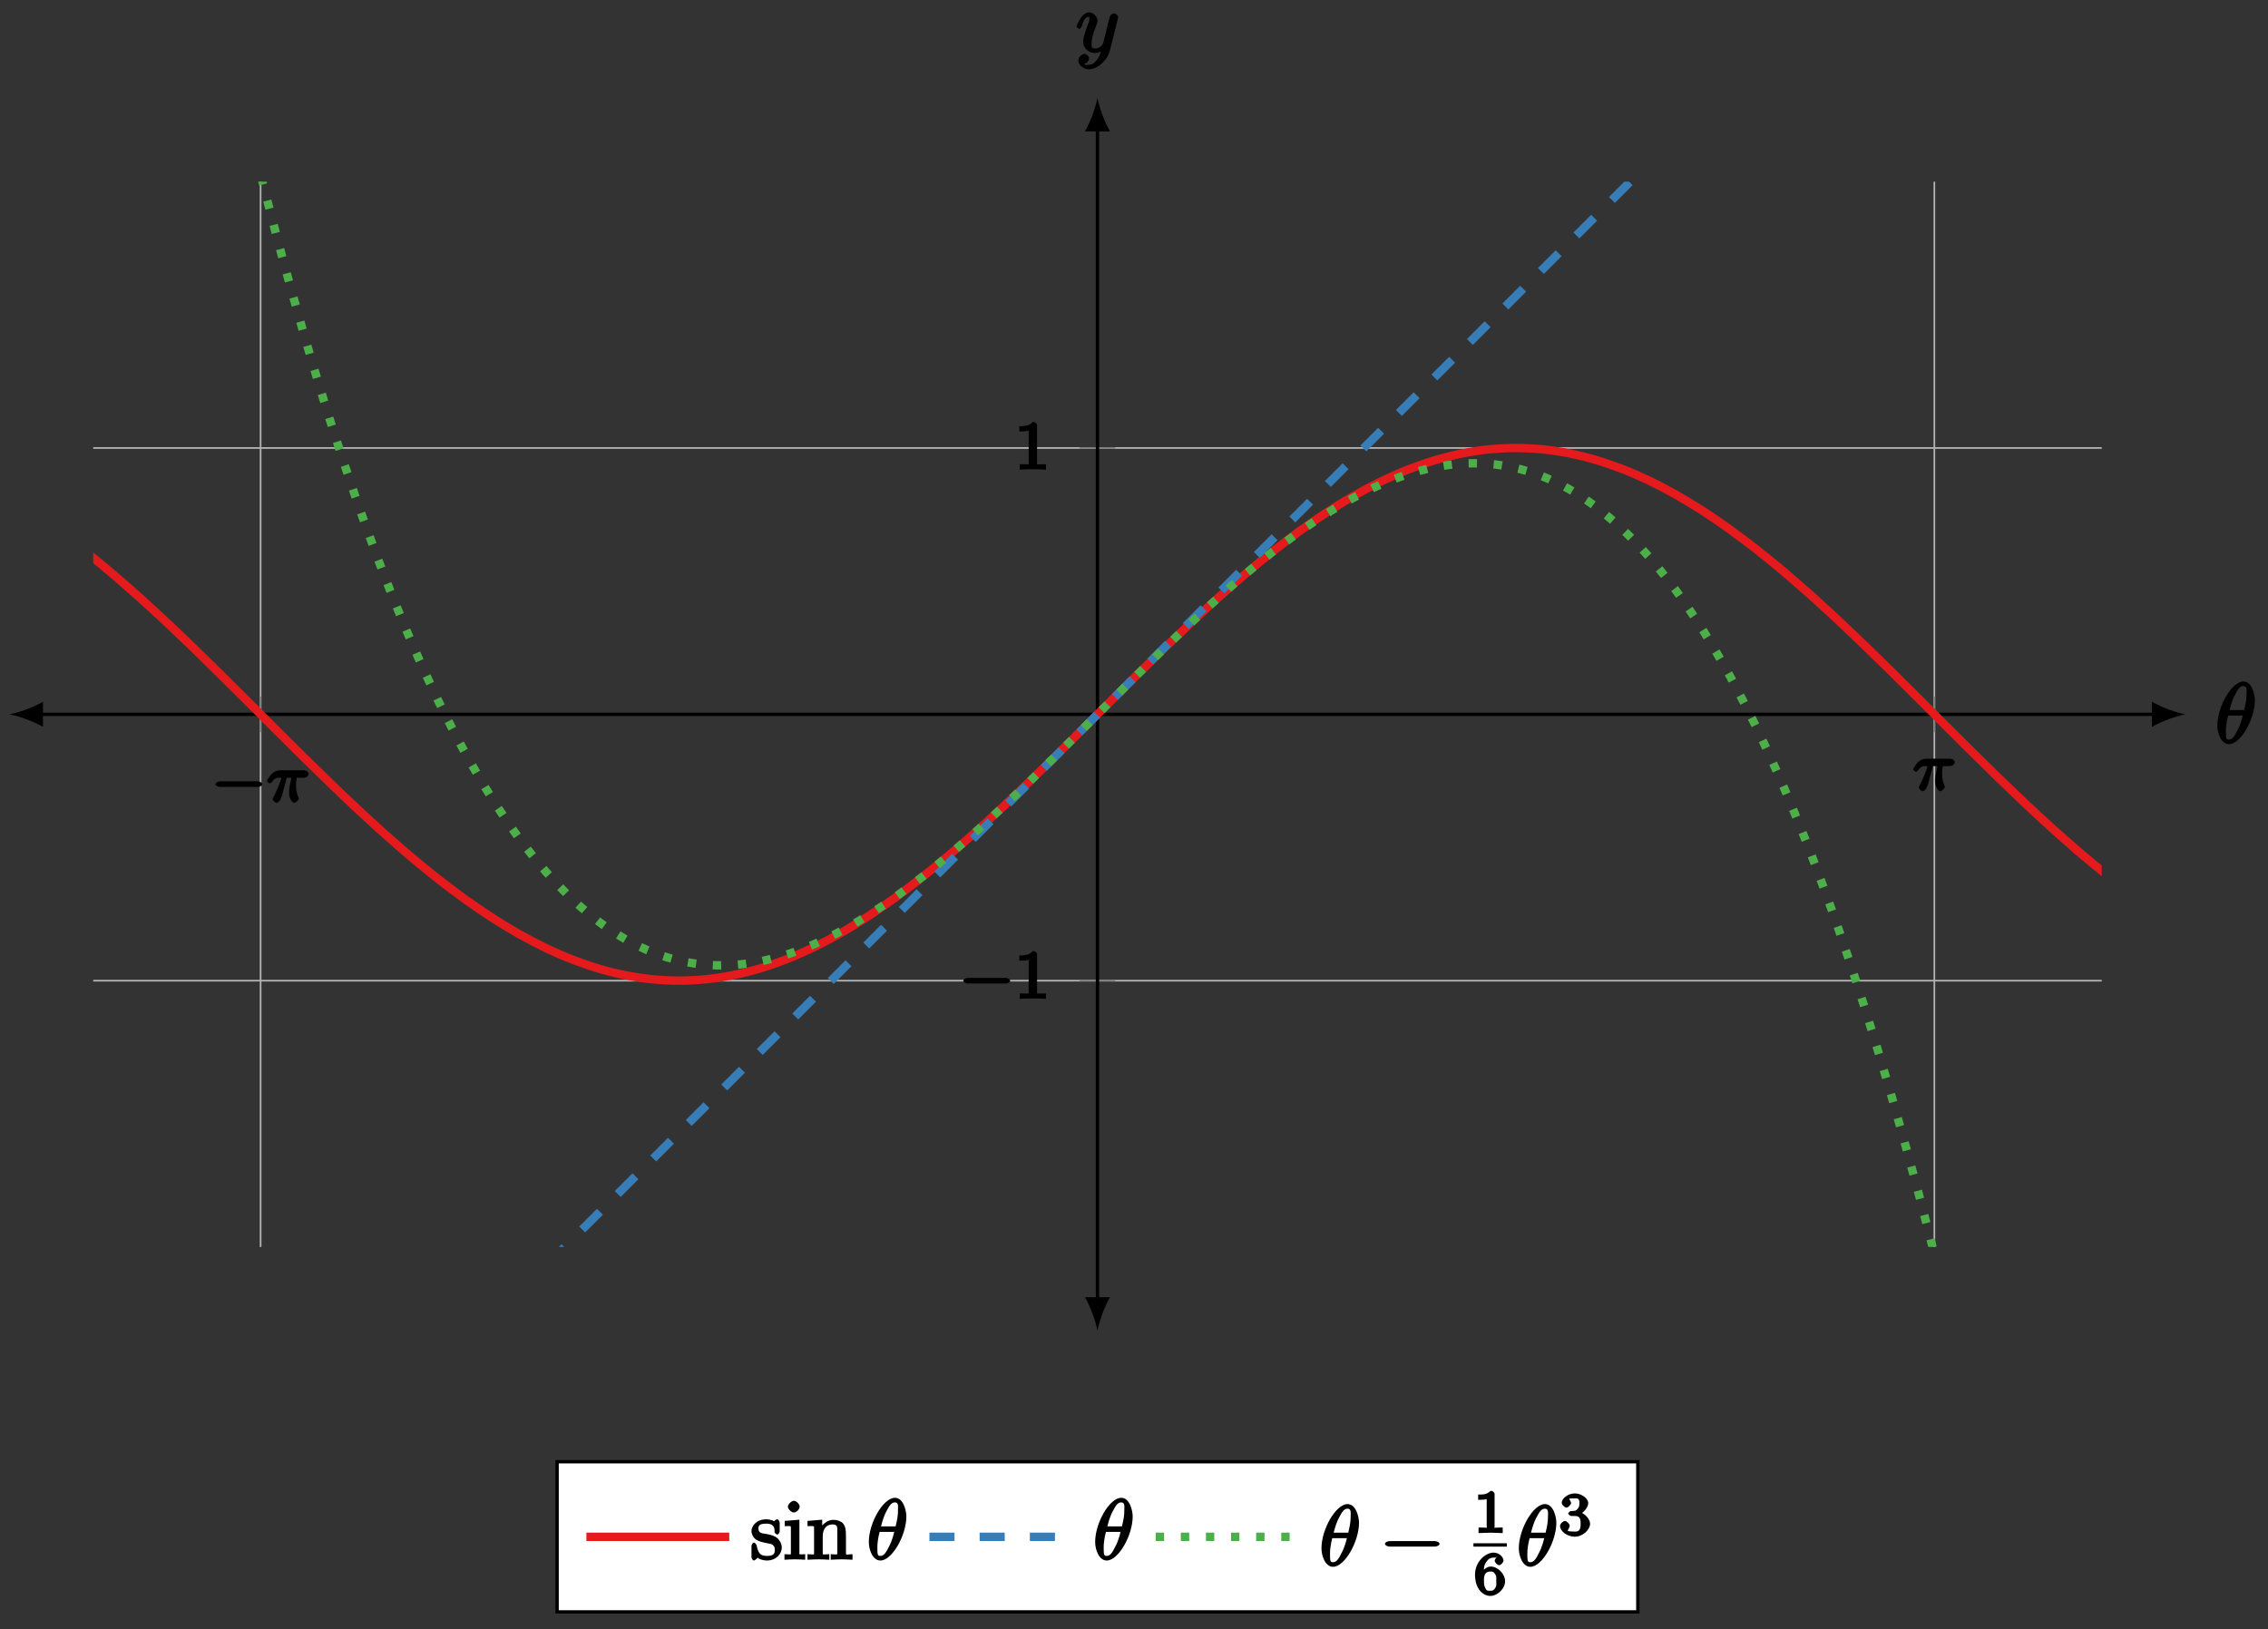 <?xml version="1.0" encoding="UTF-8"?>
<svg xmlns="http://www.w3.org/2000/svg" xmlns:xlink="http://www.w3.org/1999/xlink" width="270pt" height="194pt" viewBox="0 0 270 194" version="1.1">
<rect x="0" y="0" width="270" height="194" fill="#333333" stroke="none"/>
<defs>
<g>
<symbol overflow="visible" id="glyph0-0">
<path style="stroke:none;" d=""/>
</symbol>
<symbol overflow="visible" id="glyph0-1">
<path style="stroke:none;" d="M 5.562 -1.812 C 5.703 -1.812 6.078 -1.953 6.078 -2.141 C 6.078 -2.328 5.703 -2.484 5.562 -2.484 L 1 -2.484 C 0.875 -2.484 0.5 -2.328 0.5 -2.141 C 0.5 -1.953 0.875 -1.812 1 -1.812 Z M 5.562 -1.812 "/>
</symbol>
<symbol overflow="visible" id="glyph1-0">
<path style="stroke:none;" d=""/>
</symbol>
<symbol overflow="visible" id="glyph1-1">
<path style="stroke:none;" d="M 2.266 -2.906 L 2.953 -2.906 C 2.828 -2.359 2.672 -1.781 2.672 -1.188 C 2.672 -1.125 2.672 -0.781 2.766 -0.5 C 2.875 -0.172 3.141 0.078 3.281 0.078 C 3.453 0.078 3.828 -0.25 3.828 -0.453 C 3.828 -0.5 3.812 -0.516 3.781 -0.594 C 3.625 -0.953 3.5 -1.344 3.5 -1.984 C 3.5 -2.172 3.5 -2.516 3.578 -2.906 L 4.406 -2.906 C 4.531 -2.906 4.734 -2.969 4.828 -3.031 C 4.922 -3.109 5 -3.344 5 -3.391 C 5 -3.625 4.609 -3.797 4.484 -3.797 L 1.609 -3.797 C 1.438 -3.797 1 -3.75 0.609 -3.359 C 0.312 -3.078 0.047 -2.578 0.047 -2.531 C 0.047 -2.453 0.281 -2.25 0.344 -2.25 C 0.438 -2.25 0.578 -2.328 0.625 -2.391 C 1.016 -2.969 1.359 -2.906 1.531 -2.906 L 1.766 -2.906 C 1.578 -2.25 1.219 -1.406 1 -0.984 C 0.812 -0.578 0.719 -0.422 0.719 -0.344 C 0.719 -0.188 1.047 0.078 1.172 0.078 C 1.484 0.078 1.75 -0.406 1.906 -1.062 L 2.391 -2.906 Z M 2.266 -2.906 "/>
</symbol>
<symbol overflow="visible" id="glyph2-0">
<path style="stroke:none;" d=""/>
</symbol>
<symbol overflow="visible" id="glyph2-1">
<path style="stroke:none;" d="M 2.688 -5.266 C 2.688 -5.469 2.484 -5.672 2.188 -5.672 C 1.812 -5.297 1.516 -5.156 0.578 -5.156 L 0.578 -4.531 C 0.984 -4.531 1.406 -4.531 1.688 -4.656 L 1.688 -0.844 C 1.688 -0.547 1.844 -0.625 1.094 -0.625 L 0.625 -0.625 L 0.625 0.016 C 1.141 -0.031 1.828 -0.031 2.188 -0.031 C 2.547 -0.031 3.234 -0.031 3.75 0.016 L 3.75 -0.625 L 3.281 -0.625 C 2.531 -0.625 2.688 -0.547 2.688 -0.844 Z M 2.688 -5.266 "/>
</symbol>
<symbol overflow="visible" id="glyph3-0">
<path style="stroke:none;" d=""/>
</symbol>
<symbol overflow="visible" id="glyph3-1">
<path style="stroke:none;" d="M 4.703 -5.141 C 4.703 -5.797 4.359 -7.359 3.344 -7.359 C 1.953 -7.359 0.234 -4.375 0.234 -2.094 C 0.234 -1.156 0.703 0.109 1.609 0.109 C 3.016 0.109 4.703 -2.906 4.703 -5.141 Z M 1.641 -3.781 C 1.812 -4.422 1.969 -5.109 2.359 -5.812 C 2.625 -6.297 2.875 -6.812 3.328 -6.812 C 3.812 -6.812 3.703 -6.328 3.703 -5.766 C 3.703 -5.281 3.625 -4.766 3.422 -3.953 L 1.688 -3.953 Z M 3.297 -3.453 C 3.188 -3 3.016 -2.266 2.641 -1.562 C 2.297 -0.875 2.047 -0.438 1.609 -0.438 C 1.281 -0.438 1.25 -0.562 1.25 -1.484 C 1.25 -1.906 1.312 -2.484 1.516 -3.297 L 3.25 -3.297 Z M 3.297 -3.453 "/>
</symbol>
<symbol overflow="visible" id="glyph3-2">
<path style="stroke:none;" d="M 5.016 -3.953 C 5.047 -4.094 5.047 -4.109 5.047 -4.188 C 5.047 -4.359 4.75 -4.625 4.594 -4.625 C 4.5 -4.625 4.203 -4.516 4.109 -4.344 C 4.047 -4.203 3.969 -3.891 3.922 -3.703 C 3.859 -3.453 3.781 -3.188 3.734 -2.906 L 3.281 -1.109 C 3.234 -0.969 2.984 -0.438 2.328 -0.438 C 1.828 -0.438 1.891 -0.703 1.891 -1.078 C 1.891 -1.531 2.047 -2.156 2.391 -3.031 C 2.547 -3.438 2.594 -3.547 2.594 -3.75 C 2.594 -4.203 2.109 -4.734 1.609 -4.734 C 0.656 -4.734 0.109 -3.125 0.109 -3.031 C 0.109 -2.938 0.391 -2.766 0.406 -2.766 C 0.516 -2.766 0.688 -2.953 0.734 -3.109 C 1 -4.047 1.234 -4.188 1.578 -4.188 C 1.656 -4.188 1.641 -4.344 1.641 -4.031 C 1.641 -3.781 1.547 -3.516 1.469 -3.328 C 1.078 -2.266 0.891 -1.703 0.891 -1.234 C 0.891 -0.344 1.703 0.109 2.297 0.109 C 2.688 0.109 3.141 -0.109 3.422 -0.391 L 3.125 -0.5 C 2.984 0.016 2.922 0.391 2.516 0.922 C 2.266 1.25 2.016 1.5 1.562 1.5 C 1.422 1.5 1.141 1.641 1.031 1.406 C 0.953 1.406 1.203 1.359 1.344 1.234 C 1.453 1.141 1.594 0.906 1.594 0.719 C 1.594 0.406 1.156 0.203 1.062 0.203 C 0.828 0.203 0.312 0.531 0.312 1.016 C 0.312 1.516 0.938 2.047 1.562 2.047 C 2.578 2.047 3.781 0.984 4.062 -0.156 Z M 5.016 -3.953 "/>
</symbol>
<symbol overflow="visible" id="glyph4-0">
<path style="stroke:none;" d=""/>
</symbol>
<symbol overflow="visible" id="glyph4-1">
<path style="stroke:none;" d="M 2.078 -1.938 C 2.297 -1.891 2.938 -1.891 2.938 -1.172 C 2.938 -0.672 2.766 -0.438 1.984 -0.438 C 1.141 -0.438 0.953 -0.844 0.766 -1.688 C 0.734 -1.812 0.562 -2.031 0.453 -2.031 C 0.328 -2.031 0.156 -1.781 0.156 -1.609 L 0.156 -0.297 C 0.156 -0.125 0.328 0.109 0.438 0.109 C 0.484 0.109 0.625 0.047 0.812 -0.141 C 0.828 -0.156 0.828 -0.172 0.891 -0.234 C 1.203 0.047 1.781 0.109 1.984 0.109 C 3.125 0.109 3.766 -0.719 3.766 -1.438 C 3.766 -1.969 3.406 -2.375 3.297 -2.5 C 2.953 -2.828 2.453 -2.953 2.031 -3.031 C 1.469 -3.141 0.984 -3.094 0.984 -3.672 C 0.984 -4.031 1.062 -4.281 1.922 -4.281 C 3.016 -4.281 2.891 -3.531 2.906 -3.234 C 2.922 -3.141 3.188 -2.984 3.203 -2.984 C 3.344 -2.984 3.516 -3.188 3.516 -3.375 L 3.516 -4.391 C 3.516 -4.562 3.344 -4.797 3.234 -4.797 C 3.188 -4.797 3.031 -4.75 2.906 -4.625 C 2.875 -4.578 2.766 -4.5 2.844 -4.562 C 2.609 -4.75 2.078 -4.797 1.922 -4.797 C 0.703 -4.797 0.156 -3.953 0.156 -3.406 C 0.156 -3.047 0.359 -2.656 0.625 -2.438 C 0.953 -2.188 1.359 -2.078 2.078 -1.938 Z M 2.078 -1.938 "/>
</symbol>
<symbol overflow="visible" id="glyph4-2">
<path style="stroke:none;" d="M 1.766 -4.734 L 0.188 -4.609 L 0.188 -3.984 C 1.016 -3.984 0.922 -4.094 0.922 -3.594 L 0.922 -0.922 C 0.922 -0.469 1 -0.641 0.156 -0.641 L 0.156 0.016 C 0.641 -0.016 1.188 -0.031 1.422 -0.031 C 1.781 -0.031 2.125 -0.016 2.625 0.016 L 2.625 -0.641 C 1.797 -0.641 1.938 -0.516 1.938 -0.906 L 1.938 -4.75 Z M 1.969 -6.297 C 1.969 -6.625 1.562 -7 1.281 -7 C 0.969 -7 0.562 -6.562 0.562 -6.297 C 0.562 -6.031 0.969 -5.609 1.281 -5.609 C 1.562 -5.609 1.969 -5.984 1.969 -6.297 Z M 1.969 -6.297 "/>
</symbol>
<symbol overflow="visible" id="glyph4-3">
<path style="stroke:none;" d="M 0.922 -3.594 L 0.922 -0.922 C 0.922 -0.469 0.984 -0.641 0.141 -0.641 L 0.141 0.016 C 0.672 -0.016 1.172 -0.031 1.453 -0.031 C 1.703 -0.031 2.219 -0.016 2.734 0.016 L 2.734 -0.641 C 1.891 -0.641 1.953 -0.469 1.953 -0.922 L 1.953 -2.75 C 1.953 -3.781 2.5 -4.188 3.125 -4.188 C 3.766 -4.188 3.688 -3.812 3.688 -3.234 L 3.688 -0.922 C 3.688 -0.469 3.766 -0.641 2.906 -0.641 L 2.906 0.016 C 3.438 -0.016 3.953 -0.031 4.219 -0.031 C 4.469 -0.031 5 -0.016 5.5 0.016 L 5.5 -0.641 C 4.812 -0.641 4.734 -0.469 4.719 -0.766 L 4.719 -2.672 C 4.719 -3.531 4.672 -3.953 4.359 -4.312 C 4.234 -4.484 3.781 -4.734 3.203 -4.734 C 2.469 -4.734 1.828 -4.141 1.547 -3.516 L 1.891 -3.516 L 1.891 -4.75 L 0.141 -4.609 L 0.141 -3.984 C 1.016 -3.984 0.922 -4.078 0.922 -3.594 Z M 0.922 -3.594 "/>
</symbol>
<symbol overflow="visible" id="glyph5-0">
<path style="stroke:none;" d=""/>
</symbol>
<symbol overflow="visible" id="glyph5-1">
<path style="stroke:none;" d="M 6.562 -2.297 C 6.734 -2.297 7.125 -2.422 7.125 -2.625 C 7.125 -2.828 6.734 -2.953 6.562 -2.953 L 1.172 -2.953 C 1 -2.953 0.625 -2.828 0.625 -2.625 C 0.625 -2.422 1 -2.297 1.172 -2.297 Z M 6.562 -2.297 "/>
</symbol>
<symbol overflow="visible" id="glyph6-0">
<path style="stroke:none;" d=""/>
</symbol>
<symbol overflow="visible" id="glyph6-1">
<path style="stroke:none;" d="M 2.516 -4.625 C 2.516 -4.812 2.328 -5.016 2.047 -5.016 C 1.547 -4.516 1.047 -4.578 0.562 -4.578 L 0.562 -3.938 C 0.922 -3.938 1.516 -3.984 1.578 -4.016 L 1.578 -0.766 C 1.578 -0.531 1.766 -0.641 1.078 -0.641 L 0.609 -0.641 L 0.609 0.016 C 0.938 0 1.797 -0.031 2.047 -0.031 C 2.266 -0.031 3.141 0 3.484 0.016 L 3.484 -0.641 L 3.031 -0.641 C 2.328 -0.641 2.516 -0.531 2.516 -0.766 Z M 2.516 -4.625 "/>
</symbol>
<symbol overflow="visible" id="glyph6-2">
<path style="stroke:none;" d="M 1.234 -2.469 C 1.234 -3.047 1.219 -3.422 1.484 -3.844 C 1.734 -4.219 1.969 -4.422 2.422 -4.422 C 2.625 -4.422 2.766 -4.422 2.688 -4.547 C 2.875 -4.562 2.531 -4.25 2.531 -4.047 C 2.531 -3.875 2.844 -3.516 3.047 -3.516 C 3.266 -3.516 3.578 -3.859 3.578 -4.062 C 3.578 -4.453 3.094 -5.016 2.406 -5.016 C 1.406 -5.016 0.188 -3.906 0.188 -2.406 C 0.188 -0.594 1.219 0.141 2 0.141 C 2.844 0.141 3.766 -0.703 3.766 -1.609 C 3.766 -2.5 2.875 -3.359 2.062 -3.359 C 1.5 -3.359 1 -2.781 0.844 -2.469 Z M 2 -0.469 C 1.641 -0.469 1.562 -0.484 1.422 -0.781 L 1.359 -0.922 C 1.25 -1.125 1.25 -1.344 1.25 -1.766 C 1.25 -2.438 1.469 -2.766 2.031 -2.766 C 2.344 -2.766 2.422 -2.703 2.594 -2.438 C 2.766 -2.172 2.719 -2.016 2.719 -1.609 C 2.719 -1.219 2.781 -1.062 2.578 -0.781 C 2.422 -0.547 2.328 -0.469 2 -0.469 Z M 2 -0.469 "/>
</symbol>
<symbol overflow="visible" id="glyph6-3">
<path style="stroke:none;" d="M 1.906 -2.328 C 2.453 -2.328 2.641 -2.141 2.641 -1.406 C 2.641 -0.531 2.328 -0.469 1.938 -0.469 C 1.656 -0.469 1.172 -0.484 1.094 -0.578 C 1.078 -0.578 1.344 -1.016 1.344 -1.156 C 1.344 -1.375 0.984 -1.734 0.766 -1.734 C 0.578 -1.734 0.188 -1.422 0.188 -1.141 C 0.188 -0.484 1.094 0.141 1.938 0.141 C 2.906 0.141 3.766 -0.703 3.766 -1.406 C 3.766 -1.938 3.141 -2.688 2.375 -2.844 L 2.375 -2.453 C 3.094 -2.719 3.547 -3.438 3.547 -3.859 C 3.547 -4.406 2.734 -5.016 1.953 -5.016 C 1.188 -5.016 0.391 -4.453 0.391 -3.891 C 0.391 -3.656 0.75 -3.328 0.953 -3.328 C 1.172 -3.328 1.5 -3.672 1.5 -3.875 C 1.5 -4.078 1.172 -4.422 1.328 -4.406 C 1.328 -4.406 1.672 -4.422 1.938 -4.422 C 2.25 -4.422 2.5 -4.469 2.5 -3.859 C 2.5 -3.562 2.453 -3.375 2.266 -3.156 C 2.047 -2.906 1.984 -2.953 1.641 -2.922 C 1.469 -2.906 1.453 -2.906 1.422 -2.906 C 1.406 -2.906 1.156 -2.703 1.156 -2.625 C 1.156 -2.516 1.406 -2.328 1.531 -2.328 Z M 1.906 -2.328 "/>
</symbol>
</g>
<clipPath id="clip1">
  <path d="M 11.098 39 L 250.207 39 L 250.207 131 L 11.098 131 Z M 11.098 39 "/>
</clipPath>
<clipPath id="clip2">
  <path d="M 11.098 21.629 L 250.207 21.629 L 250.207 148.48 L 11.098 148.48 Z M 11.098 21.629 "/>
</clipPath>
</defs>
<g id="surface1">
<path style="fill:none;stroke-width:0.1;stroke-linecap:butt;stroke-linejoin:miter;stroke:rgb(84.999%,84.999%,84.999%);stroke-opacity:1;stroke-miterlimit:10;" d="M 158.565 0.001 L 158.565 126.85 " transform="matrix(1,0,0,-1,-27.913,148.482)"/>
<path style="fill:none;stroke-width:0.199;stroke-linecap:butt;stroke-linejoin:miter;stroke:rgb(70%,70%,70%);stroke-opacity:1;stroke-miterlimit:10;" d="M 58.936 0.001 L 58.936 126.85 M 258.194 0.001 L 258.194 126.85 " transform="matrix(1,0,0,-1,-27.913,148.482)"/>
<path style="fill:none;stroke-width:0.1;stroke-linecap:butt;stroke-linejoin:miter;stroke:rgb(84.999%,84.999%,84.999%);stroke-opacity:1;stroke-miterlimit:10;" d="M 39.011 63.426 L 278.12 63.426 " transform="matrix(1,0,0,-1,-27.913,148.482)"/>
<path style="fill:none;stroke-width:0.199;stroke-linecap:butt;stroke-linejoin:miter;stroke:rgb(70%,70%,70%);stroke-opacity:1;stroke-miterlimit:10;" d="M 39.011 31.712 L 278.12 31.712 M 39.011 95.14 L 278.12 95.14 " transform="matrix(1,0,0,-1,-27.913,148.482)"/>
<path style="fill:none;stroke-width:0.199;stroke-linecap:butt;stroke-linejoin:miter;stroke:rgb(50%,50%,50%);stroke-opacity:1;stroke-miterlimit:10;" d="M 158.565 62.008 L 158.565 64.844 " transform="matrix(1,0,0,-1,-27.913,148.482)"/>
<path style="fill:none;stroke-width:0.199;stroke-linecap:butt;stroke-linejoin:miter;stroke:rgb(50%,50%,50%);stroke-opacity:1;stroke-miterlimit:10;" d="M 58.936 61.301 L 58.936 65.551 M 258.194 61.301 L 258.194 65.551 " transform="matrix(1,0,0,-1,-27.913,148.482)"/>
<path style="fill:none;stroke-width:0.199;stroke-linecap:butt;stroke-linejoin:miter;stroke:rgb(50%,50%,50%);stroke-opacity:1;stroke-miterlimit:10;" d="M 157.147 63.426 L 159.983 63.426 " transform="matrix(1,0,0,-1,-27.913,148.482)"/>
<path style="fill:none;stroke-width:0.199;stroke-linecap:butt;stroke-linejoin:miter;stroke:rgb(50%,50%,50%);stroke-opacity:1;stroke-miterlimit:10;" d="M 156.436 31.712 L 160.69 31.712 M 156.436 95.14 L 160.69 95.14 " transform="matrix(1,0,0,-1,-27.913,148.482)"/>
<path style="fill:none;stroke-width:0.399;stroke-linecap:butt;stroke-linejoin:miter;stroke:rgb(0%,0%,0%);stroke-opacity:1;stroke-miterlimit:10;" d="M 32.632 63.426 L 284.495 63.426 " transform="matrix(1,0,0,-1,-27.913,148.482)"/>
<path style=" stroke:none;fill-rule:nonzero;fill:rgb(0%,0%,0%);fill-opacity:1;" d="M 1.133 85.055 C 2.195 85.254 3.922 85.852 5.117 86.551 L 5.117 83.559 C 3.922 84.258 2.195 84.855 1.133 85.055 "/>
<path style=" stroke:none;fill-rule:nonzero;fill:rgb(0%,0%,0%);fill-opacity:1;" d="M 260.168 85.055 C 259.105 84.855 257.379 84.258 256.184 83.559 L 256.184 86.551 C 257.379 85.852 259.105 85.254 260.168 85.055 "/>
<path style="fill:none;stroke-width:0.399;stroke-linecap:butt;stroke-linejoin:miter;stroke:rgb(0%,0%,0%);stroke-opacity:1;stroke-miterlimit:10;" d="M 158.565 -6.378 L 158.565 133.229 " transform="matrix(1,0,0,-1,-27.913,148.482)"/>
<path style=" stroke:none;fill-rule:nonzero;fill:rgb(0%,0%,0%);fill-opacity:1;" d="M 130.652 158.445 C 130.852 157.383 131.449 155.656 132.145 154.461 L 129.156 154.461 C 129.855 155.656 130.453 157.383 130.652 158.445 "/>
<path style=" stroke:none;fill-rule:nonzero;fill:rgb(0%,0%,0%);fill-opacity:1;" d="M 130.652 11.664 C 130.453 12.727 129.855 14.453 129.156 15.648 L 132.145 15.648 C 131.449 14.453 130.852 12.727 130.652 11.664 "/>
<g style="fill:rgb(0%,0%,0%);fill-opacity:1;">
  <use xlink:href="#glyph0-1" x="25.155" y="95.516"/>
</g>
<g style="fill:rgb(0%,0%,0%);fill-opacity:1;">
  <use xlink:href="#glyph1-1" x="31.742" y="95.516"/>
</g>
<g style="fill:rgb(0%,0%,0%);fill-opacity:1;">
  <use xlink:href="#glyph1-1" x="227.706" y="94.133"/>
</g>
<g style="fill:rgb(0%,0%,0%);fill-opacity:1;">
  <use xlink:href="#glyph0-1" x="114.185" y="118.921"/>
</g>
<g style="fill:rgb(0%,0%,0%);fill-opacity:1;">
  <use xlink:href="#glyph2-1" x="120.772" y="118.921"/>
</g>
<g style="fill:rgb(0%,0%,0%);fill-opacity:1;">
  <use xlink:href="#glyph2-1" x="120.771" y="55.91"/>
</g>
<g clip-path="url(#clip1)" clip-rule="nonzero">
<path style="fill:none;stroke-width:0.996;stroke-linecap:butt;stroke-linejoin:miter;stroke:rgb(89.412%,10.196%,10.979%);stroke-opacity:1;stroke-miterlimit:10;" d="M -0.001 93.835 C -0.001 93.835 2.315 94.421 3.202 94.585 C 4.093 94.749 5.518 94.945 6.405 95.023 C 7.296 95.097 8.722 95.148 9.608 95.132 C 10.499 95.12 11.925 95.027 12.811 94.921 C 13.702 94.82 15.128 94.581 16.015 94.39 C 16.905 94.199 18.331 93.82 19.218 93.542 C 20.108 93.265 21.53 92.749 22.421 92.39 C 23.311 92.027 24.733 91.382 25.624 90.941 C 26.515 90.499 27.936 89.726 28.827 89.21 C 29.718 88.691 31.14 87.804 32.03 87.218 C 32.917 86.628 34.343 85.632 35.233 84.98 C 36.12 84.332 37.546 83.234 38.436 82.527 C 39.323 81.82 40.749 80.636 41.64 79.875 C 42.526 79.117 43.952 77.859 44.843 77.058 C 45.729 76.258 47.155 74.937 48.046 74.101 C 48.933 73.269 50.358 71.898 51.249 71.035 C 52.136 70.176 53.561 68.773 54.452 67.894 C 55.339 67.016 56.765 65.594 57.655 64.707 C 58.542 63.82 59.968 62.391 60.858 61.504 C 61.745 60.621 63.171 59.199 64.061 58.324 C 64.948 57.449 66.374 56.051 67.265 55.195 C 68.151 54.336 69.577 52.977 70.468 52.149 C 71.354 51.321 72.78 50.012 73.667 49.219 C 74.558 48.422 75.983 47.18 76.87 46.43 C 77.761 45.684 79.186 44.516 80.073 43.817 C 80.964 43.121 82.39 42.043 83.276 41.403 C 84.167 40.766 85.593 39.79 86.479 39.215 C 87.37 38.645 88.796 37.778 89.683 37.274 C 90.573 36.774 91.999 36.024 92.886 35.598 C 93.776 35.172 95.202 34.551 96.089 34.208 C 96.979 33.864 98.405 33.376 99.292 33.114 C 100.183 32.852 101.608 32.501 102.495 32.329 C 103.386 32.157 104.811 31.946 105.698 31.86 C 106.589 31.774 108.015 31.712 108.901 31.715 C 109.792 31.719 111.218 31.797 112.104 31.891 C 112.995 31.985 114.421 32.208 115.308 32.391 C 116.198 32.571 117.62 32.934 118.511 33.204 C 119.401 33.473 120.823 33.973 121.714 34.329 C 122.604 34.68 124.026 35.313 124.917 35.747 C 125.808 36.18 127.229 36.938 128.12 37.446 C 129.007 37.958 130.433 38.832 131.323 39.415 C 132.21 39.993 133.636 40.981 134.526 41.625 C 135.413 42.27 136.839 43.356 137.729 44.059 C 138.616 44.762 140.042 45.934 140.933 46.688 C 141.819 47.442 143.245 48.692 144.136 49.489 C 145.022 50.285 146.448 51.602 147.339 52.434 C 148.226 53.266 149.651 54.629 150.542 55.488 C 151.429 56.348 152.854 57.746 153.745 58.625 C 154.632 59.5 156.058 60.922 156.948 61.809 C 157.835 62.695 159.261 64.125 160.151 65.012 C 161.038 65.894 162.464 67.316 163.354 68.195 C 164.241 69.074 165.667 70.472 166.558 71.332 C 167.444 72.191 168.87 73.554 169.761 74.39 C 170.647 75.222 172.073 76.535 172.96 77.332 C 173.851 78.129 175.276 79.382 176.163 80.136 C 177.054 80.89 178.479 82.066 179.366 82.769 C 180.257 83.472 181.683 84.558 182.569 85.203 C 183.46 85.847 184.886 86.835 185.772 87.417 C 186.663 87.996 188.089 88.874 188.976 89.386 C 189.866 89.894 191.292 90.656 192.179 91.089 C 193.069 91.523 194.495 92.156 195.382 92.511 C 196.272 92.863 197.698 93.367 198.585 93.636 C 199.476 93.906 200.901 94.273 201.788 94.456 C 202.679 94.64 204.104 94.863 204.991 94.956 C 205.882 95.05 207.308 95.132 208.194 95.136 C 209.085 95.14 210.511 95.077 211.397 94.992 C 212.288 94.909 213.71 94.702 214.601 94.531 C 215.491 94.355 216.913 94.007 217.804 93.745 C 218.694 93.488 220.116 92.999 221.007 92.656 C 221.897 92.312 223.319 91.691 224.21 91.269 C 225.097 90.843 226.522 90.097 227.413 89.593 C 228.3 89.093 229.726 88.226 230.616 87.656 C 231.503 87.082 232.929 86.109 233.819 85.468 C 234.706 84.832 236.132 83.753 237.022 83.058 C 237.909 82.363 239.335 81.195 240.226 80.449 C 241.112 79.699 242.538 78.457 243.429 77.664 C 244.315 76.871 245.741 75.562 246.632 74.734 C 247.518 73.902 248.944 72.547 249.835 71.687 C 250.722 70.832 252.147 69.433 253.038 68.558 C 253.925 67.683 255.351 66.262 256.241 65.379 C 257.128 64.492 258.554 63.062 259.444 62.176 C 260.331 61.289 261.757 59.867 262.647 58.988 C 263.534 58.109 264.96 56.707 265.847 55.844 C 266.737 54.985 268.163 53.613 269.05 52.778 C 269.94 51.942 271.366 50.621 272.253 49.821 C 273.143 49.02 274.569 47.762 275.456 47 C 276.347 46.243 277.772 45.059 278.659 44.352 C 279.55 43.641 280.976 42.543 281.862 41.895 C 282.753 41.243 284.179 40.243 285.065 39.657 C 285.956 39.071 287.382 38.176 288.268 37.661 C 289.159 37.145 290.585 36.368 291.472 35.926 C 292.362 35.485 293.788 34.836 294.675 34.477 C 295.565 34.114 296.991 33.598 297.878 33.317 C 298.768 33.04 300.194 32.661 301.081 32.469 C 301.972 32.274 303.397 32.036 304.284 31.934 C 305.175 31.829 306.601 31.731 307.487 31.719 C 308.378 31.704 309.8 31.751 310.69 31.829 C 311.581 31.903 313.003 32.094 313.893 32.258 C 314.784 32.422 317.097 33.008 317.097 33.008 " transform="matrix(1,0,0,-1,-27.913,148.482)"/>
</g>
<g clip-path="url(#clip2)" clip-rule="nonzero">
<path style="fill:none;stroke-width:0.996;stroke-linecap:butt;stroke-linejoin:miter;stroke:rgb(21.57%,49.413%,72.156%);stroke-opacity:1;stroke-dasharray:2.989,2.989;stroke-miterlimit:10;" d="M -0.001 -95.137 C -0.001 -95.137 2.315 -92.825 3.202 -91.934 C 4.093 -91.048 5.518 -89.622 6.405 -88.731 C 7.296 -87.845 8.722 -86.419 9.608 -85.528 C 10.499 -84.642 11.925 -83.216 12.811 -82.325 C 13.702 -81.439 15.128 -80.013 16.015 -79.122 C 16.905 -78.235 18.331 -76.81 19.218 -75.919 C 20.108 -75.032 21.53 -73.607 22.421 -72.716 C 23.311 -71.829 24.733 -70.404 25.624 -69.513 C 26.515 -68.626 27.936 -67.201 28.827 -66.31 C 29.718 -65.423 31.14 -63.997 32.03 -63.107 C 32.917 -62.22 34.343 -60.794 35.233 -59.904 C 36.12 -59.017 37.546 -57.591 38.436 -56.701 C 39.323 -55.814 40.749 -54.388 41.64 -53.498 C 42.526 -52.611 43.952 -51.185 44.843 -50.299 C 45.729 -49.408 47.155 -47.982 48.046 -47.095 C 48.933 -46.205 50.358 -44.779 51.249 -43.892 C 52.136 -43.002 53.561 -41.576 54.452 -40.689 C 55.339 -39.799 56.765 -38.373 57.655 -37.486 C 58.542 -36.596 59.968 -35.17 60.858 -34.283 C 61.745 -33.393 63.171 -31.967 64.061 -31.08 C 64.948 -30.19 66.374 -28.764 67.265 -27.877 C 68.151 -26.987 69.577 -25.561 70.468 -24.674 C 71.354 -23.783 72.78 -22.358 73.667 -21.471 C 74.558 -20.58 75.983 -19.155 76.87 -18.268 C 77.761 -17.377 79.186 -15.952 80.073 -15.065 C 80.964 -14.174 82.39 -12.749 83.276 -11.862 C 84.167 -10.971 85.593 -9.545 86.479 -8.659 C 87.37 -7.768 88.796 -6.342 89.683 -5.456 C 90.573 -4.565 91.999 -3.139 92.886 -2.253 C 93.776 -1.362 95.202 0.064 96.089 0.95 C 96.979 1.841 98.405 3.267 99.292 4.154 C 100.183 5.044 101.608 6.47 102.495 7.357 C 103.386 8.247 104.811 9.673 105.698 10.56 C 106.589 11.45 108.015 12.876 108.901 13.763 C 109.792 14.653 111.218 16.079 112.104 16.966 C 112.995 17.856 114.421 19.282 115.308 20.169 C 116.198 21.059 117.62 22.485 118.511 23.372 C 119.401 24.262 120.823 25.688 121.714 26.575 C 122.604 27.466 124.026 28.891 124.917 29.778 C 125.808 30.669 127.229 32.094 128.12 32.981 C 129.007 33.872 130.433 35.294 131.323 36.184 C 132.21 37.075 133.636 38.497 134.526 39.387 C 135.413 40.278 136.839 41.7 137.729 42.59 C 138.616 43.481 140.042 44.903 140.933 45.793 C 141.819 46.684 143.245 48.106 144.136 48.996 C 145.022 49.887 146.448 51.309 147.339 52.199 C 148.226 53.086 149.651 54.512 150.542 55.402 C 151.429 56.289 152.854 57.715 153.745 58.606 C 154.632 59.492 156.058 60.918 156.948 61.809 C 157.835 62.695 159.261 64.121 160.151 65.012 C 161.038 65.898 162.464 67.324 163.354 68.215 C 164.241 69.101 165.667 70.527 166.558 71.418 C 167.444 72.304 168.87 73.73 169.761 74.621 C 170.647 75.508 172.073 76.933 172.96 77.824 C 173.851 78.711 175.276 80.136 176.163 81.027 C 177.054 81.914 178.479 83.339 179.366 84.23 C 180.257 85.117 181.683 86.542 182.569 87.433 C 183.46 88.32 184.886 89.746 185.772 90.636 C 186.663 91.523 188.089 92.949 188.976 93.839 C 189.866 94.726 191.292 96.152 192.179 97.042 C 193.069 97.929 194.495 99.355 195.382 100.245 C 196.272 101.132 197.698 102.558 198.585 103.448 C 199.476 104.335 200.901 105.761 201.788 106.651 C 202.679 107.538 204.104 108.964 204.991 109.855 C 205.882 110.741 207.308 112.167 208.194 113.058 C 209.085 113.944 210.511 115.37 211.397 116.261 C 212.288 117.147 213.71 118.573 214.601 119.464 C 215.491 120.35 216.913 121.776 217.804 122.667 C 218.694 123.553 220.116 124.979 221.007 125.87 C 221.897 126.757 223.319 128.182 224.21 129.073 C 225.097 129.96 226.522 131.385 227.413 132.276 C 228.3 133.163 229.726 134.588 230.616 135.479 C 231.503 136.366 232.929 137.791 233.819 138.678 C 234.706 139.569 236.132 140.995 237.022 141.881 C 237.909 142.772 239.335 144.198 240.226 145.084 C 241.112 145.975 242.538 147.401 243.429 148.287 C 244.315 149.178 245.741 150.604 246.632 151.49 C 247.518 152.381 248.944 153.807 249.835 154.693 C 250.722 155.584 252.147 157.01 253.038 157.897 C 253.925 158.787 255.351 160.213 256.241 161.1 C 257.128 161.99 258.554 163.416 259.444 164.303 C 260.331 165.193 261.757 166.619 262.647 167.506 C 263.534 168.396 264.96 169.822 265.847 170.709 C 266.737 171.599 268.163 173.025 269.05 173.912 C 269.94 174.802 271.366 176.228 272.253 177.115 C 273.143 178.005 274.569 179.431 275.456 180.318 C 276.347 181.209 277.772 182.634 278.659 183.521 C 279.55 184.412 280.976 185.837 281.862 186.724 C 282.753 187.615 284.179 189.04 285.065 189.927 C 285.956 190.818 287.382 192.243 288.268 193.13 C 289.159 194.021 290.585 195.447 291.472 196.333 C 292.362 197.224 293.788 198.65 294.675 199.536 C 295.565 200.427 296.991 201.853 297.878 202.739 C 298.768 203.63 300.194 205.056 301.081 205.942 C 301.972 206.833 303.397 208.259 304.284 209.145 C 305.175 210.036 306.601 211.462 307.487 212.349 C 308.378 213.239 309.8 214.665 310.69 215.552 C 311.581 216.442 313.003 217.868 313.893 218.755 C 314.784 219.645 317.097 221.958 317.097 221.958 " transform="matrix(1,0,0,-1,-27.913,148.482)"/>
<path style="fill:none;stroke-width:0.996;stroke-linecap:butt;stroke-linejoin:miter;stroke:rgb(30.196%,68.625%,29.019%);stroke-opacity:1;stroke-dasharray:0.996,1.993;stroke-miterlimit:10;" d="M -0.001 565.537 C -0.001 565.537 2.315 539.26 3.202 529.479 C 4.093 519.698 5.518 504.378 6.405 495.038 C 7.296 485.695 8.722 471.066 9.608 462.152 C 10.499 453.238 11.925 439.293 12.811 430.797 C 13.702 422.301 15.128 409.001 16.015 400.911 C 16.905 392.818 18.331 380.169 19.218 372.478 C 20.108 364.783 21.53 352.768 22.421 345.463 C 23.311 338.162 24.733 326.76 25.624 319.839 C 26.515 312.917 27.936 302.124 28.827 295.573 C 29.718 289.023 31.14 278.82 32.03 272.633 C 32.917 266.445 34.343 256.809 35.233 250.977 C 36.12 245.141 37.546 236.067 38.436 230.579 C 39.323 225.087 40.749 216.563 41.64 211.411 C 42.526 206.255 43.952 198.259 44.843 193.431 C 45.729 188.607 47.155 181.127 48.046 176.619 C 48.933 172.107 50.358 165.131 51.249 160.932 C 52.136 156.729 53.561 150.24 54.452 146.334 C 55.339 142.432 56.765 136.413 57.655 132.799 C 58.542 129.19 59.968 123.632 60.858 120.3 C 61.745 116.968 63.171 111.854 64.061 108.796 C 64.948 105.734 66.374 101.042 67.265 98.245 C 68.151 95.449 69.577 91.179 70.468 88.636 C 71.354 86.097 72.78 82.222 73.667 79.925 C 74.558 77.629 75.983 74.144 76.87 72.082 C 77.761 70.023 79.186 66.902 80.073 65.066 C 80.964 63.23 82.39 60.473 83.276 58.856 C 84.167 57.238 85.593 54.82 86.479 53.41 C 87.37 52.004 88.796 49.914 89.683 48.703 C 90.573 47.496 91.999 45.715 92.886 44.696 C 93.776 43.68 95.202 42.2 96.089 41.36 C 96.979 40.524 98.405 39.329 99.292 38.661 C 100.183 37.997 101.608 37.071 102.495 36.567 C 103.386 36.067 104.811 35.391 105.698 35.044 C 106.589 34.696 108.015 34.262 108.901 34.063 C 109.792 33.86 111.218 33.653 112.104 33.587 C 112.995 33.52 114.421 33.52 115.308 33.583 C 116.198 33.641 117.62 33.844 118.511 34.02 C 119.401 34.2 120.823 34.579 121.714 34.868 C 122.604 35.157 124.026 35.704 124.917 36.09 C 125.808 36.477 127.229 37.18 128.12 37.657 C 129.007 38.133 130.433 38.973 131.323 39.536 C 132.21 40.094 133.636 41.059 134.526 41.688 C 135.413 42.321 136.839 43.395 137.729 44.09 C 138.616 44.786 140.042 45.953 140.933 46.703 C 141.819 47.453 143.245 48.699 144.136 49.492 C 145.022 50.289 146.448 51.602 147.339 52.434 C 148.226 53.266 149.651 54.629 150.542 55.488 C 151.429 56.348 152.854 57.746 153.745 58.625 C 154.632 59.5 156.058 60.922 156.948 61.809 C 157.835 62.695 159.261 64.125 160.151 65.012 C 161.038 65.898 162.464 67.32 163.354 68.195 C 164.241 69.074 165.667 70.472 166.558 71.332 C 167.444 72.191 168.87 73.554 169.761 74.386 C 170.647 75.218 172.073 76.531 172.96 77.328 C 173.851 78.125 175.276 79.371 176.163 80.121 C 177.054 80.875 178.479 82.043 179.366 82.738 C 180.257 83.433 181.683 84.507 182.569 85.14 C 183.46 85.773 184.886 86.738 185.772 87.296 C 186.663 87.855 188.089 88.699 188.976 89.175 C 189.866 89.656 191.292 90.359 192.179 90.746 C 193.069 91.136 194.495 91.683 195.382 91.972 C 196.272 92.261 197.698 92.644 198.585 92.824 C 199.476 93.003 200.901 93.206 201.788 93.269 C 202.679 93.327 204.104 93.335 204.991 93.269 C 205.882 93.203 207.308 92.999 208.194 92.796 C 209.085 92.597 210.511 92.167 211.397 91.82 C 212.288 91.472 213.71 90.804 214.601 90.3 C 215.491 89.8 216.913 88.878 217.804 88.214 C 218.694 87.55 220.116 86.355 221.007 85.519 C 221.897 84.683 223.319 83.207 224.21 82.191 C 225.097 81.175 226.522 79.402 227.413 78.195 C 228.3 76.988 229.726 74.894 230.616 73.488 C 231.503 72.082 232.929 69.672 233.819 68.055 C 234.706 66.441 236.132 63.684 237.022 61.848 C 237.909 60.016 239.335 56.902 240.226 54.844 C 241.112 52.785 242.538 49.301 243.429 47.008 C 244.315 44.711 245.741 40.844 246.632 38.301 C 247.518 35.762 248.944 31.493 249.835 28.7 C 250.722 25.907 252.147 21.223 253.038 18.169 C 253.925 15.11 255.351 10.005 256.241 6.677 C 257.128 3.349 258.554 -2.21 259.444 -5.819 C 260.331 -9.428 261.757 -15.444 262.647 -19.342 C 263.534 -23.24 264.96 -29.729 265.847 -33.928 C 266.737 -38.127 268.163 -45.099 269.05 -49.607 C 269.94 -54.111 271.366 -61.587 272.253 -66.411 C 273.143 -71.236 274.569 -79.224 275.456 -84.376 C 276.347 -89.524 277.772 -98.048 278.659 -103.532 C 279.55 -109.02 280.976 -118.086 281.862 -123.914 C 282.753 -129.746 284.179 -139.371 285.065 -145.554 C 285.956 -151.742 287.382 -161.941 288.268 -168.488 C 289.159 -175.034 290.585 -185.823 291.472 -192.741 C 292.362 -199.659 293.788 -211.049 294.675 -218.35 C 295.565 -225.647 296.991 -237.658 297.878 -245.345 C 298.768 -253.037 300.194 -265.677 301.081 -273.763 C 301.972 -281.852 303.397 -295.145 304.284 -303.637 C 305.175 -312.133 306.601 -326.074 307.487 -334.984 C 308.378 -343.89 309.8 -358.499 310.69 -367.839 C 311.581 -377.175 313.003 -392.503 313.893 -402.276 C 314.784 -412.053 317.097 -438.302 317.097 -438.302 " transform="matrix(1,0,0,-1,-27.913,148.482)"/>
</g>
<g style="fill:rgb(0%,0%,0%);fill-opacity:1;">
  <use xlink:href="#glyph3-1" x="263.738" y="88.504"/>
</g>
<g style="fill:rgb(0%,0%,0%);fill-opacity:1;">
  <use xlink:href="#glyph3-2" x="128.058" y="6.208"/>
</g>
<path style="fill-rule:nonzero;fill:rgb(100%,100%,100%);fill-opacity:1;stroke-width:0.399;stroke-linecap:butt;stroke-linejoin:miter;stroke:rgb(0%,0%,0%);stroke-opacity:1;stroke-miterlimit:10;" d="M 94.233 -43.451 L 222.893 -43.451 L 222.893 -25.569 L 94.233 -25.569 Z M 94.233 -43.451 " transform="matrix(1,0,0,-1,-27.913,148.482)"/>
<path style="fill:none;stroke-width:0.996;stroke-linecap:butt;stroke-linejoin:miter;stroke:rgb(89.412%,10.196%,10.979%);stroke-opacity:1;stroke-miterlimit:10;" d="M 0.002 0 C 0.002 0 6.146 0 8.505 0 C 10.865 0 17.009 0 17.009 0 " transform="matrix(1,0,0,-1,69.807,182.992)"/>
<g style="fill:rgb(0%,0%,0%);fill-opacity:1;">
  <use xlink:href="#glyph4-1" x="89.306" y="185.704"/>
  <use xlink:href="#glyph4-2" x="93.231" y="185.704"/>
  <use xlink:href="#glyph4-3" x="95.991" y="185.704"/>
</g>
<g style="fill:rgb(0%,0%,0%);fill-opacity:1;">
  <use xlink:href="#glyph3-1" x="103.198" y="185.704"/>
</g>
<path style="fill:none;stroke-width:0.996;stroke-linecap:butt;stroke-linejoin:miter;stroke:rgb(21.57%,49.413%,72.156%);stroke-opacity:1;stroke-dasharray:2.989,2.989;stroke-miterlimit:10;" d="M 0.002 0 C 0.002 0 6.146 0 8.505 0 C 10.865 0 17.009 0 17.009 0 " transform="matrix(1,0,0,-1,110.643,182.992)"/>
<g style="fill:rgb(0%,0%,0%);fill-opacity:1;">
  <use xlink:href="#glyph3-1" x="130.141" y="185.704"/>
</g>
<path style="fill:none;stroke-width:0.996;stroke-linecap:butt;stroke-linejoin:miter;stroke:rgb(30.196%,68.625%,29.019%);stroke-opacity:1;stroke-dasharray:0.996,1.993;stroke-miterlimit:10;" d="M -0 0 C -0 0 6.144 0 8.504 0 C 10.863 0 17.008 0 17.008 0 " transform="matrix(1,0,0,-1,137.586,182.992)"/>
<g style="fill:rgb(0%,0%,0%);fill-opacity:1;">
  <use xlink:href="#glyph3-1" x="157.084" y="186.453"/>
</g>
<g style="fill:rgb(0%,0%,0%);fill-opacity:1;">
  <use xlink:href="#glyph5-1" x="164.252" y="186.453"/>
</g>
<g style="fill:rgb(0%,0%,0%);fill-opacity:1;">
  <use xlink:href="#glyph6-1" x="175.41" y="182.53"/>
</g>
<path style="fill:none;stroke-width:0.399;stroke-linecap:butt;stroke-linejoin:miter;stroke:rgb(0%,0%,0%);stroke-opacity:1;stroke-miterlimit:10;" d="M 148.195 -89.341 L 152.168 -89.341 " transform="matrix(1,0,0,-1,27.215,94.619)"/>
<g style="fill:rgb(0%,0%,0%);fill-opacity:1;">
  <use xlink:href="#glyph6-2" x="175.41" y="189.889"/>
</g>
<g style="fill:rgb(0%,0%,0%);fill-opacity:1;">
  <use xlink:href="#glyph3-1" x="180.577" y="186.453"/>
</g>
<g style="fill:rgb(0%,0%,0%);fill-opacity:1;">
  <use xlink:href="#glyph6-3" x="185.531" y="182.838"/>
</g>
</g>
</svg>
